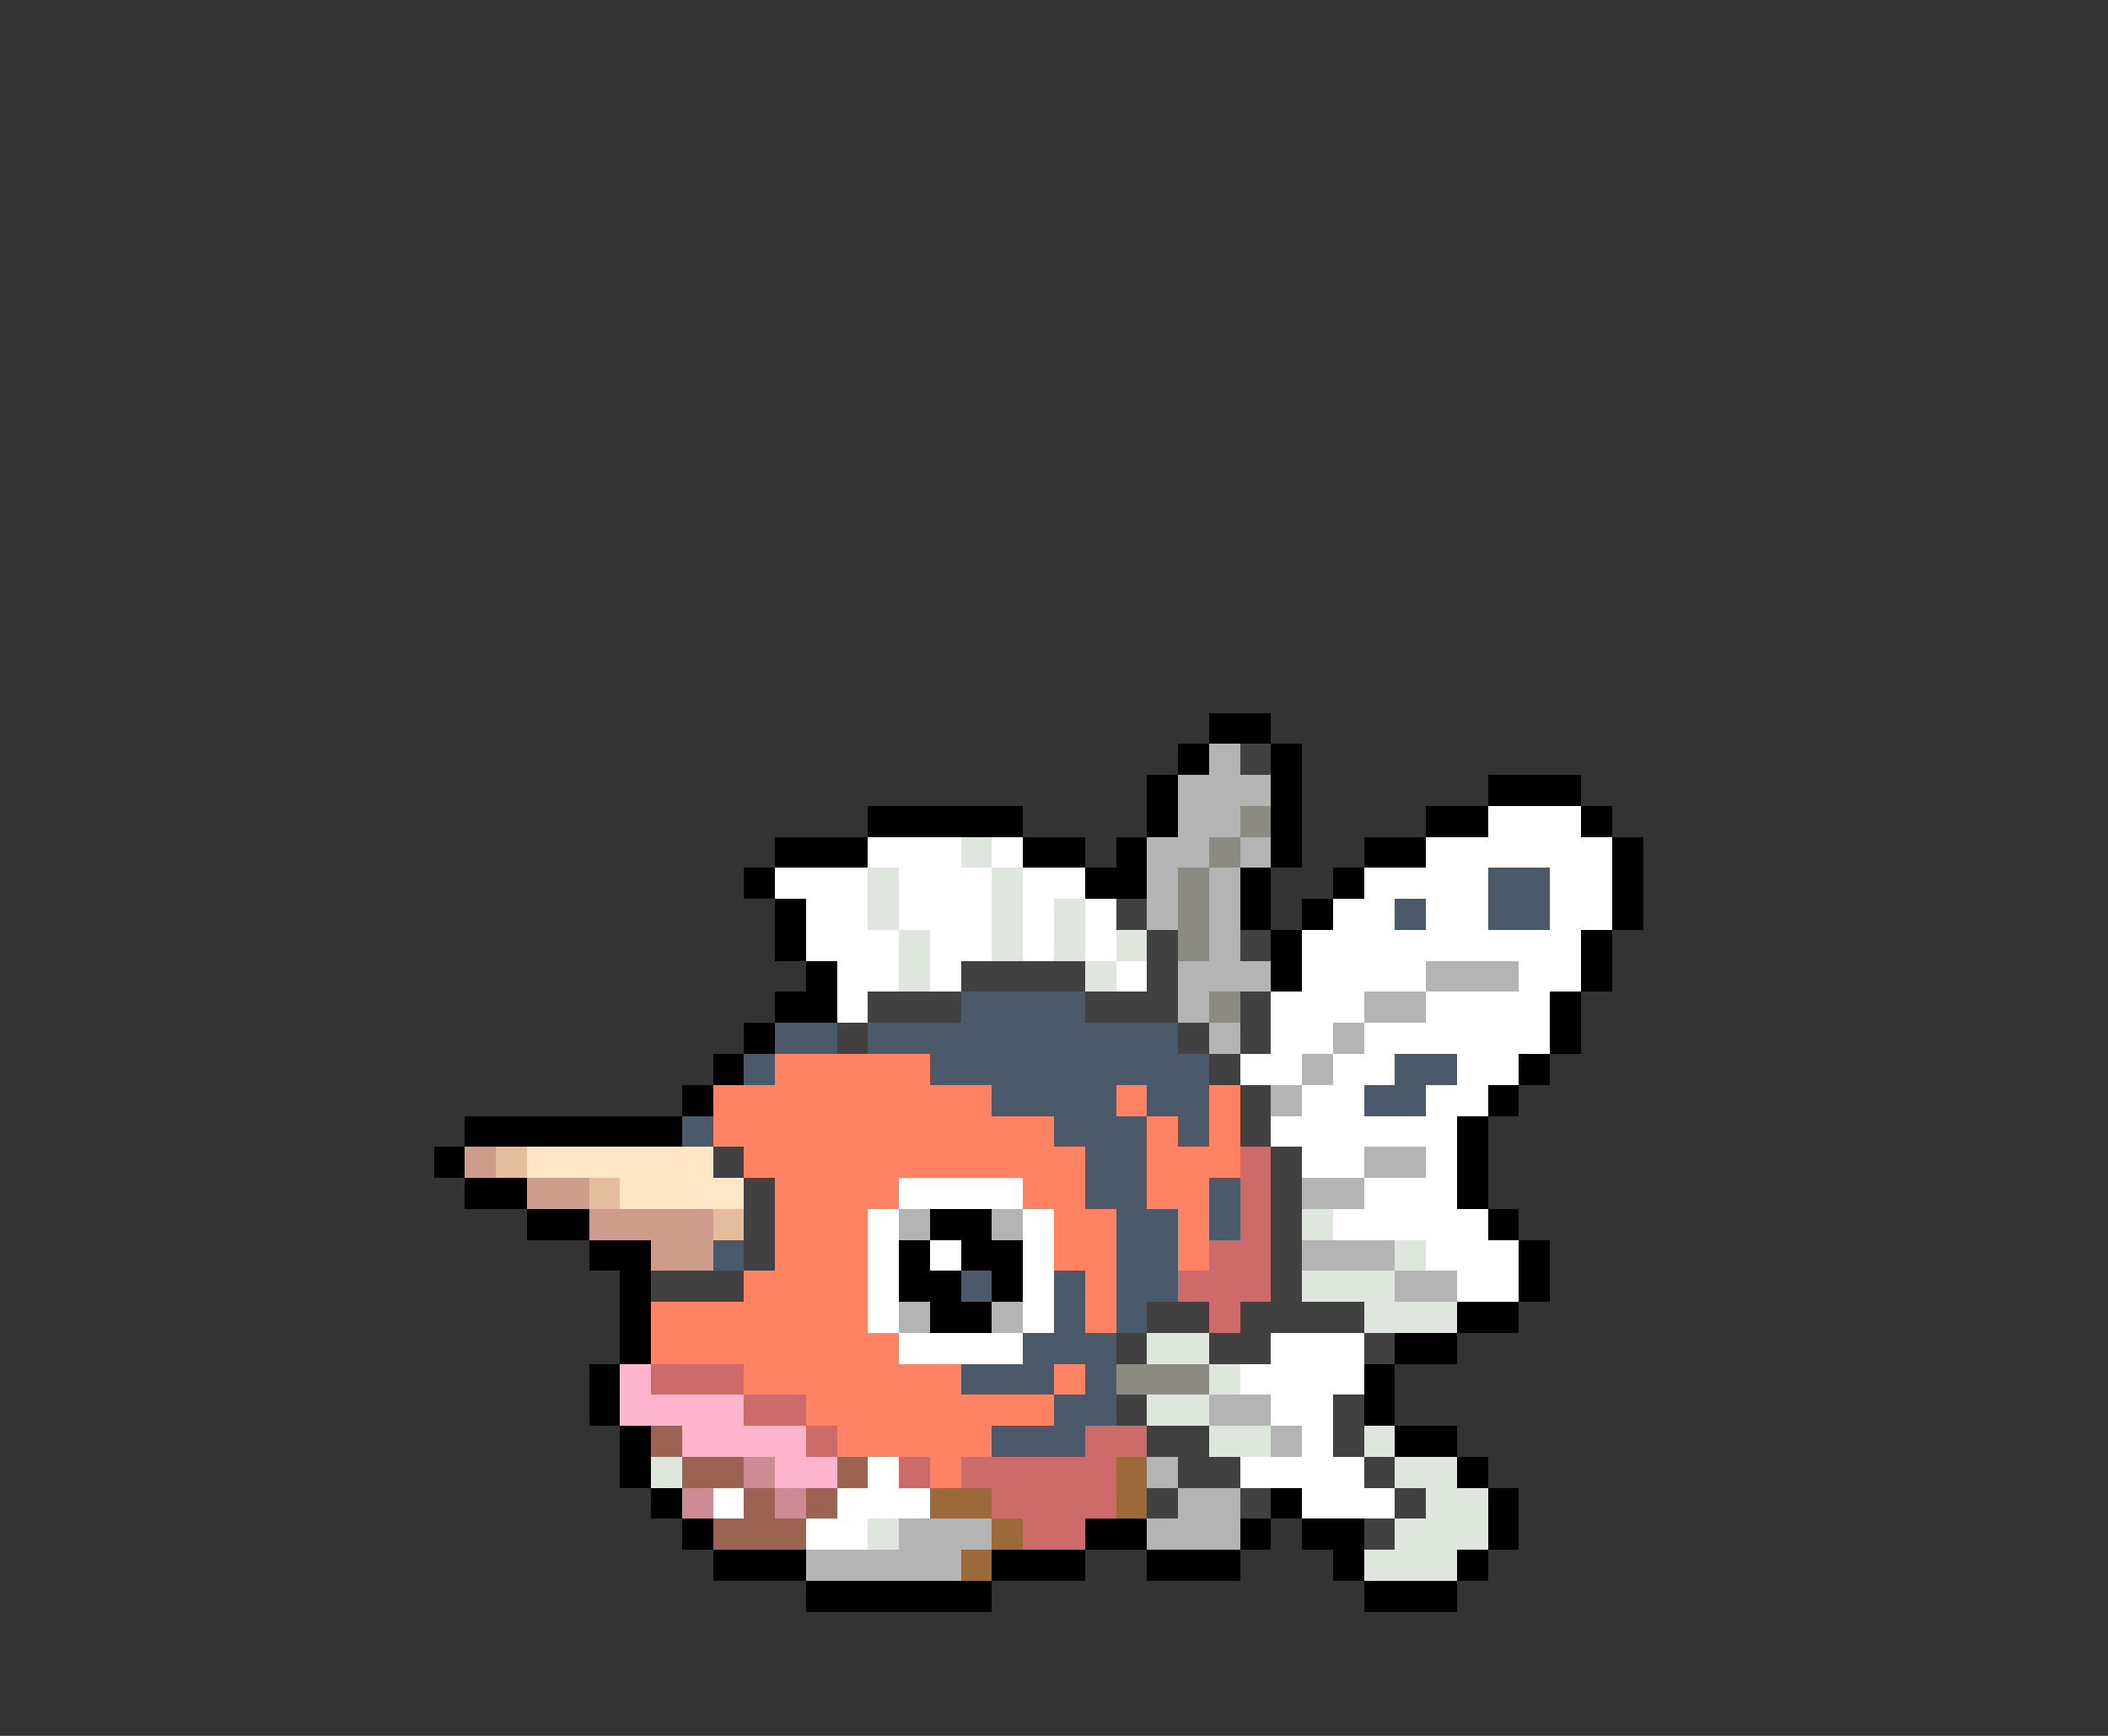 <svg xmlns="http://www.w3.org/2000/svg" viewBox="0 -0.5 68 56" shape-rendering="crispEdges">
<rect x="0" y="-0.5" width="68" height="56" fill="#333333" stroke="none"/>
<path stroke="#000000" d="M39 23h2M38 24h1M41 24h1M37 25h1M41 25h1M48 25h3M28 26h5M37 26h1M41 26h1M46 26h2M51 26h1M25 27h3M33 27h2M36 27h1M41 27h1M44 27h2M52 27h1M24 28h1M35 28h2M40 28h1M43 28h1M52 28h1M25 29h1M40 29h1M42 29h1M52 29h1M25 30h1M41 30h1M51 30h1M26 31h1M41 31h1M51 31h1M25 32h2M50 32h1M24 33h1M50 33h1M23 34h1M49 34h1M22 35h1M48 35h1M15 36h7M47 36h1M14 37h1M47 37h1M15 38h2M47 38h1M17 39h2M30 39h2M48 39h1M19 40h2M29 40h1M31 40h2M49 40h1M20 41h1M29 41h2M32 41h1M49 41h1M20 42h1M30 42h2M47 42h2M20 43h1M45 43h2M19 44h1M44 44h1M19 45h1M44 45h1M20 46h1M45 46h2M20 47h1M47 47h1M21 48h1M41 48h1M48 48h1M22 49h1M35 49h2M40 49h1M42 49h2M48 49h1M23 50h3M32 50h3M37 50h3M43 50h1M47 50h1M26 51h6M44 51h3" />
<path stroke="#b4b4b4" d="M39 24h1M38 25h3M38 26h2M37 27h2M40 27h1M37 28h1M39 28h1M37 29h1M39 29h1M39 30h1M38 31h3M46 31h3M38 32h1M44 32h2M39 33h1M43 33h1M42 34h1M41 35h1M44 37h2M42 38h2M29 39h1M32 39h1M42 40h3M45 41h2M29 42h1M32 42h1M39 45h2M41 46h1M37 47h1M38 48h2M29 49h3M37 49h3M26 50h5" />
<path stroke="#414141" d="M40 24h1M36 29h1M37 30h1M40 30h1M31 31h4M37 31h1M28 32h3M35 32h3M40 32h1M27 33h1M38 33h1M40 33h1M39 34h1M40 35h1M40 36h1M23 37h1M41 37h1M24 38h1M41 38h1M24 39h1M41 39h1M24 40h1M41 40h1M21 41h3M41 41h1M37 42h2M40 42h4M36 43h1M39 43h2M44 43h1M36 45h1M43 45h1M37 46h2M43 46h1M38 47h2M44 47h1M37 48h1M40 48h1M45 48h1M44 49h1" />
<path stroke="#8b8b83" d="M40 26h1M39 27h1M38 28h1M38 29h1M38 30h1M39 32h1M36 44h3" />
<path stroke="#ffffff" d="M48 26h3M28 27h3M32 27h1M46 27h6M25 28h3M29 28h3M33 28h2M44 28h4M50 28h2M26 29h2M29 29h3M33 29h1M35 29h1M43 29h2M46 29h2M50 29h2M26 30h3M30 30h2M33 30h1M35 30h1M42 30h9M27 31h2M30 31h1M36 31h1M42 31h4M49 31h2M27 32h1M41 32h3M46 32h4M41 33h2M44 33h6M40 34h2M43 34h2M47 34h2M42 35h2M46 35h2M41 36h6M42 37h2M46 37h1M29 38h4M44 38h3M28 39h1M33 39h1M43 39h5M28 40h1M30 40h1M33 40h1M46 40h3M28 41h1M33 41h1M47 41h2M28 42h1M33 42h1M29 43h4M41 43h3M40 44h4M41 45h2M42 46h1M28 47h1M40 47h4M23 48h1M27 48h3M42 48h3M26 49h2" />
<path stroke="#dee6de" d="M31 27h1M28 28h1M32 28h1M28 29h1M32 29h1M34 29h1M29 30h1M32 30h1M34 30h1M36 30h1M29 31h1M35 31h1M42 39h1M45 40h1M42 41h3M44 42h3M37 43h2M39 44h1M37 45h2M39 46h2M44 46h1M21 47h1M45 47h2M46 48h2M28 49h1M45 49h3M44 50h3" />
<path stroke="#4a5a6a" d="M48 28h2M45 29h1M48 29h2M31 32h4M25 33h2M28 33h10M24 34h1M30 34h9M45 34h2M32 35h4M37 35h2M44 35h2M22 36h1M34 36h3M38 36h1M35 37h2M35 38h2M39 38h1M36 39h2M39 39h1M23 40h1M36 40h2M31 41h1M34 41h1M36 41h2M34 42h1M36 42h1M33 43h3M31 44h3M35 44h1M34 45h2M32 46h3" />
<path stroke="#ff8362" d="M25 34h5M23 35h9M36 35h1M39 35h1M23 36h11M37 36h1M39 36h1M24 37h11M37 37h3M25 38h4M33 38h2M37 38h2M25 39h3M34 39h2M38 39h1M25 40h3M34 40h2M38 40h1M24 41h4M35 41h1M21 42h7M35 42h1M21 43h8M24 44h7M34 44h1M26 45h8M27 46h5M30 47h1" />
<path stroke="#cd9c8b" d="M15 37h1M17 38h2M19 39h4M21 40h2" />
<path stroke="#e6bd9c" d="M16 37h1M19 38h1M23 39h1" />
<path stroke="#ffe6c5" d="M17 37h6M20 38h4" />
<path stroke="#cd6a6a" d="M40 37h1M40 38h1M40 39h1M39 40h2M38 41h3M39 42h1M21 44h3M24 45h2M26 46h1M35 46h2M29 47h1M31 47h5M32 48h4M33 49h2" />
<path stroke="#ffb4cd" d="M20 44h1M20 45h4M22 46h4M25 47h2" />
<path stroke="#9c6252" d="M21 46h1M22 47h2M27 47h1M24 48h1M26 48h1M23 49h3" />
<path stroke="#cd8b94" d="M24 47h1M22 48h1M25 48h1" />
<path stroke="#9c6a39" d="M36 47h1M30 48h2M36 48h1M32 49h1M31 50h1" />
</svg>